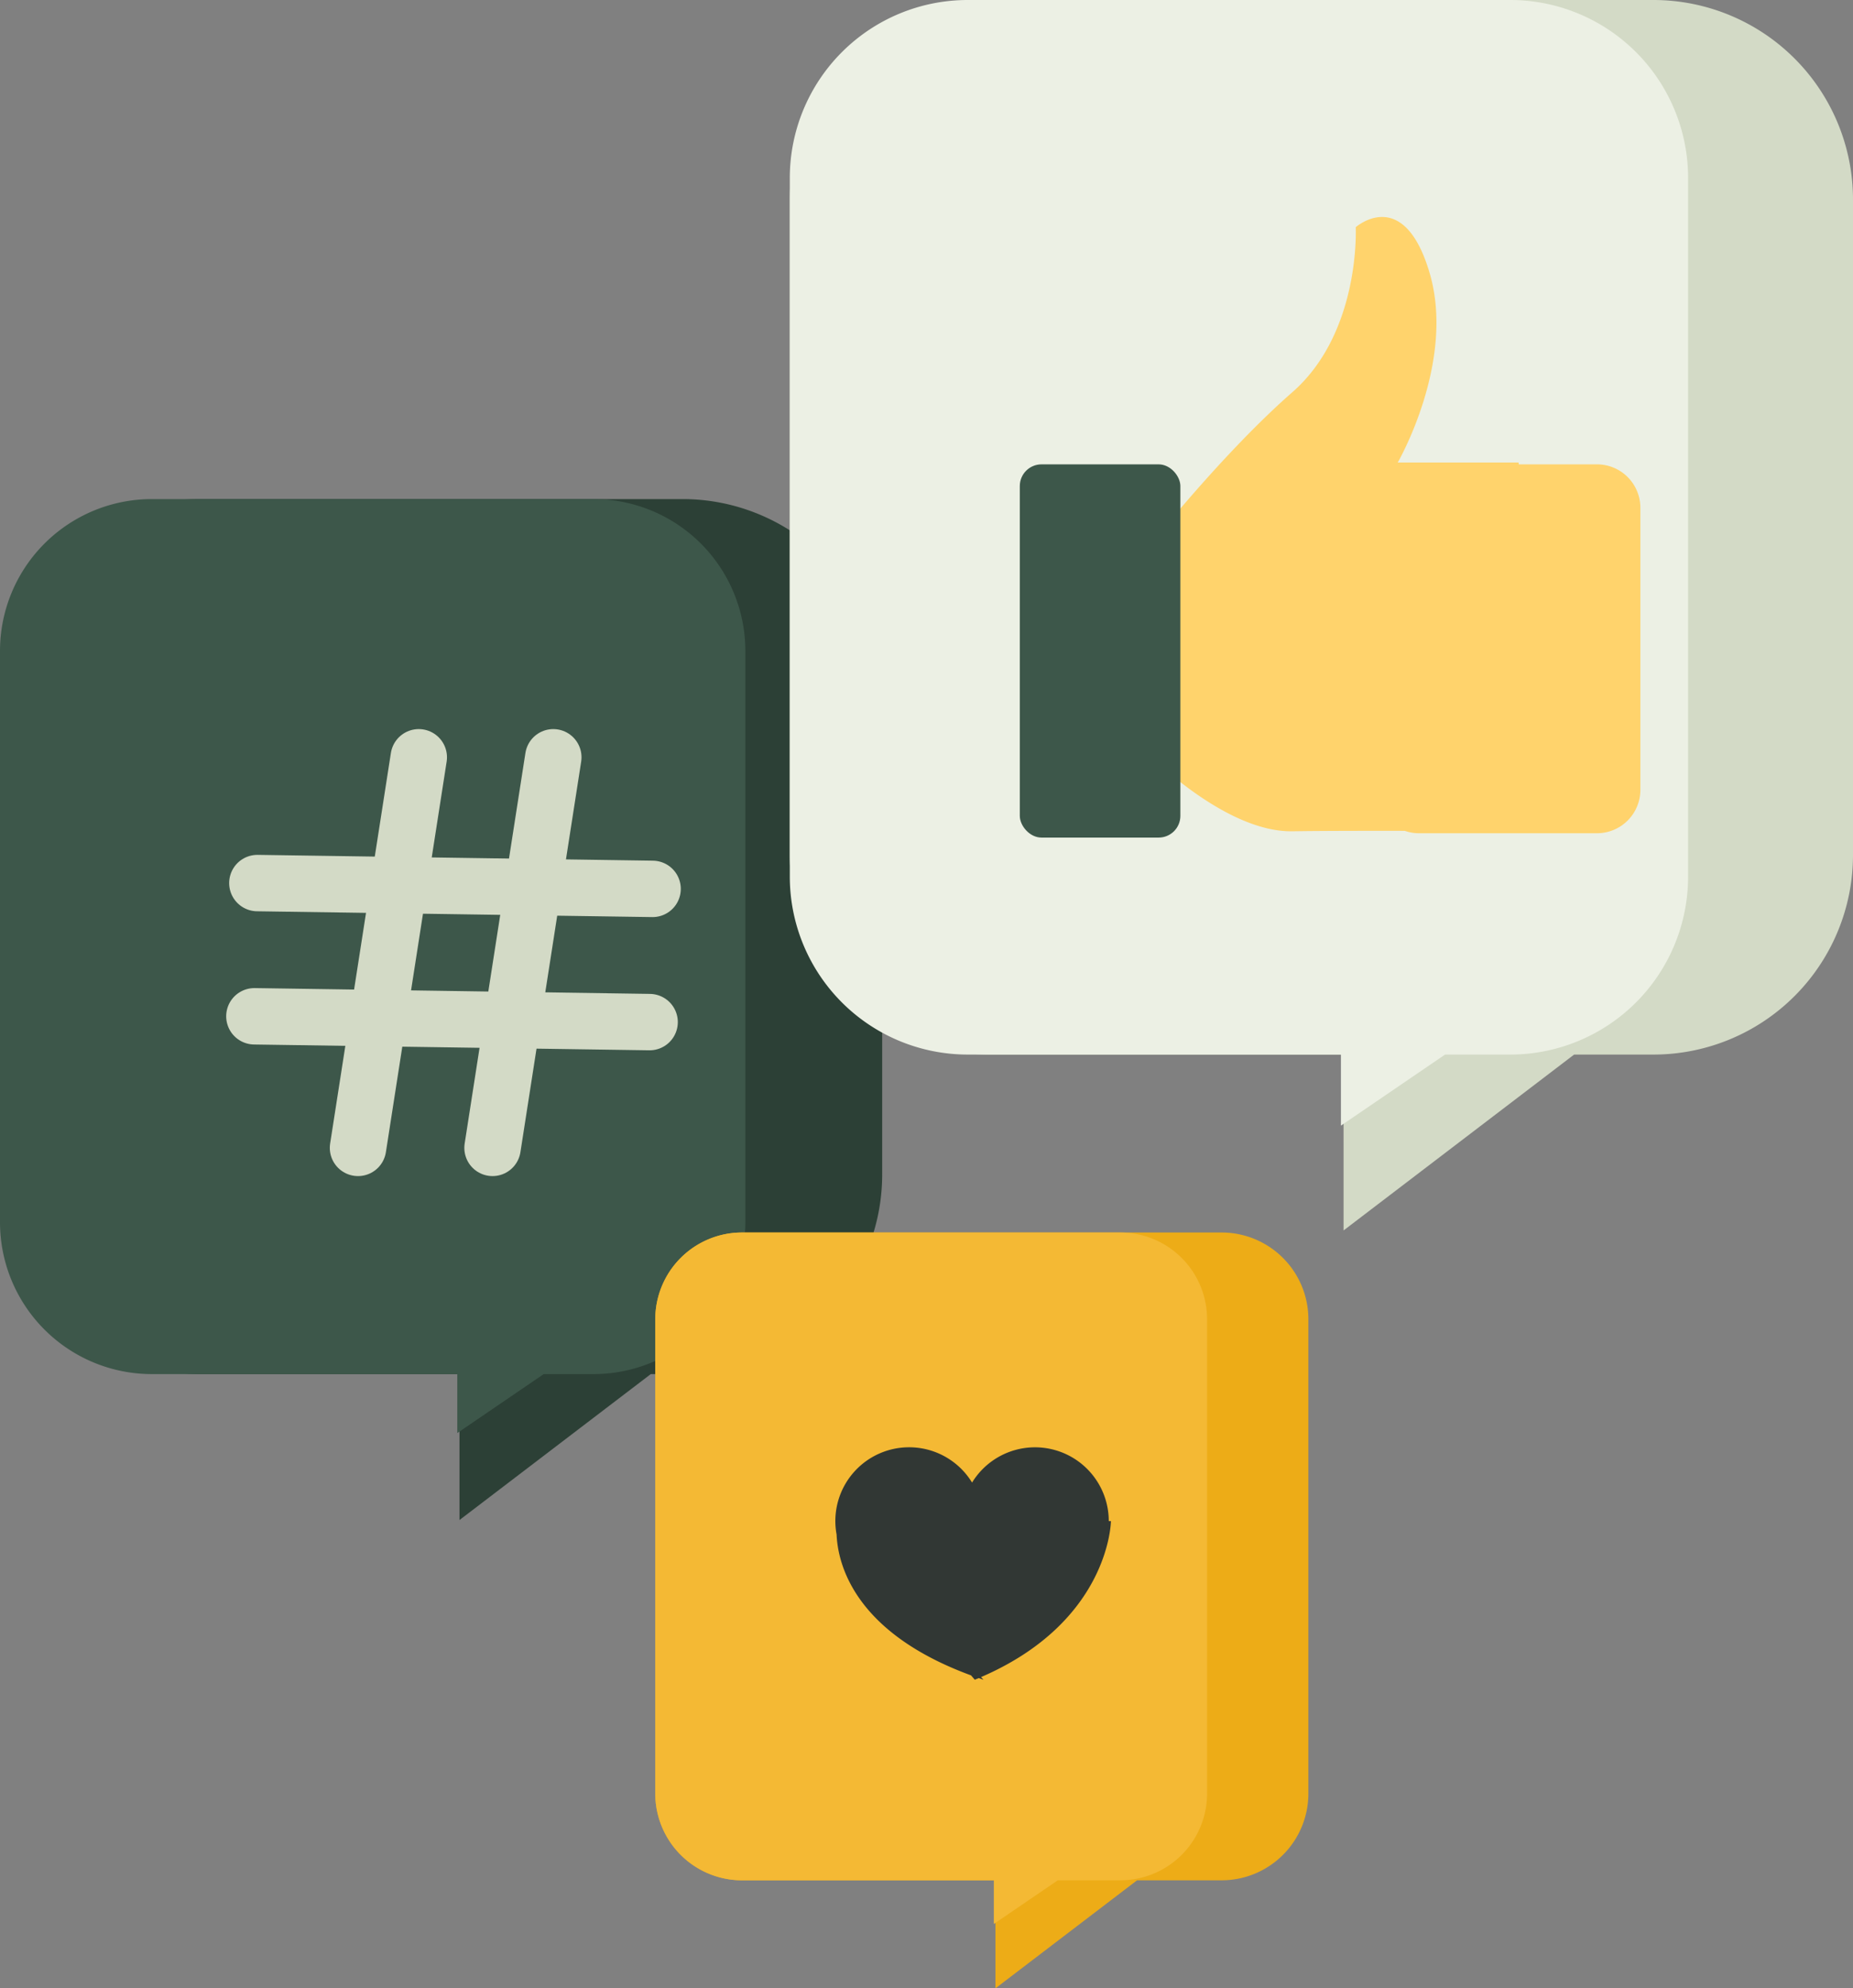 <svg xmlns="http://www.w3.org/2000/svg" width="427" height="458.166" viewBox="0 0 427 458.166">
  <rect x="0" y="0" width="427" height="458.166" fill="#808080" stroke="none"/>
  <g id="Group_26" data-name="Group 26" transform="translate(4869 6484)">
    <g id="Group_24" data-name="Group 24" transform="translate(-182 115)">
      <path id="Union_6" data-name="Union 6" d="M105.881,201.627H46a46,46,0,0,1-46-46V46A46,46,0,0,1,46,0H157.287a46,46,0,0,1,46,46V155.627a46,46,0,0,1-46,46h-7.323l-44.082,33.627Z" transform="translate(-4687 -6484)" fill="#2c4036"/>
      <path id="Union_7" data-name="Union 7" d="M105.377,201.627h19.913l-19.913,13.585Zm-70.377,0a35,35,0,0,1-35-35V35A35,35,0,0,1,35,0H136.757a35,35,0,0,1,35,35V166.628a35,35,0,0,1-35,35Z" transform="translate(-4687 -6484)" fill="#3d574a"/>
    </g>
    <g id="Group_25" data-name="Group 25" transform="translate(-31 284)">
      <path id="Union_6-2" data-name="Union 6" d="M78.387,149.271H20a20,20,0,0,1-20-20V20A20,20,0,0,1,20,0H130.5a20,20,0,0,1,20,20V129.271a20,20,0,0,1-20,20H111.023L78.387,174.166Z" transform="translate(-4687 -6484)" fill="#edac17"/>
      <path id="Union_7-2" data-name="Union 7" d="M78.015,149.271H92.758L78.015,159.329Zm-58.015,0a20,20,0,0,1-20-20V20A20,20,0,0,1,20,0h87.158a20,20,0,0,1,20,20V129.271a20,20,0,0,1-20,20Z" transform="translate(-4687 -6484)" fill="#f4b934"/>
    </g>
    <g id="Group_21" data-name="Group 21">
      <line id="Line_16" data-name="Line 16" x1="14" y2="90" transform="translate(-4786.5 -6309.5)" fill="none" stroke="#d3dac6" stroke-linecap="round" stroke-width="13"/>
      <line id="Line_17" data-name="Line 17" x1="14" y2="90" transform="translate(-4755.5 -6309.5)" fill="none" stroke="#d3dac6" stroke-linecap="round" stroke-width="13"/>
      <line id="Line_18" data-name="Line 18" x1="14" y2="90" transform="translate(-4808.431 -6235.956) rotate(-98)" fill="none" stroke="#d3dac6" stroke-linecap="round" stroke-width="13"/>
      <line id="Line_19" data-name="Line 19" x1="14" y2="90" transform="translate(-4807.745 -6266.654) rotate(-98)" fill="none" stroke="#d3dac6" stroke-linecap="round" stroke-width="13"/>
    </g>
    <path id="Union_4" data-name="Union 4" d="M33.525,53.676c-.3.125-.595.249-.9.373l-.863-1C4.935,43.206,1.085,27.523.78,20.587A17,17,0,0,1,32,8.622,17,17,0,0,1,63.5,17.5H64s-.2,23.1-29.926,35.942l.554.607C34.255,53.925,33.889,53.8,33.525,53.676Z" transform="translate(-4677 -6151)" fill="#313734"/>
    <g id="Group_23" data-name="Group 23">
      <g id="Group_22" data-name="Group 22">
        <path id="Union_6-3" data-name="Union 6" d="M127.607,243H46A46,46,0,0,1,0,197V46A46,46,0,0,1,46,0H199a46,46,0,0,1,46,46V197a46,46,0,0,1-46,46H180.735l-53.127,40.526Z" transform="translate(-4687 -6484)" fill="#d3dac6"/>
        <path id="Union_7-3" data-name="Union 7" d="M127,243h24l-24,16.372Zm-86,0A41,41,0,0,1,0,202V41A41,41,0,0,1,41,0H166a41,41,0,0,1,41,41V202a41,41,0,0,1-41,41Z" transform="translate(-4687 -6484)" fill="#ecf0e4"/>
      </g>
      <path id="Union_5" data-name="Union 5" d="M61.749,141.829a9.987,9.987,0,0,1-3.275-.549c-9.59-.013-19.625,0-25.938.1C17.3,141.605,0,124.159,0,124.159v-49s16.72-21.11,32.536-34.938S47.161,2.183,47.161,2.183,58.248-7.641,64.22,12.848s-7.384,43.557-7.384,43.557H84.7v.423h18.051a10,10,0,0,1,10,10v65a10,10,0,0,1-10,10Z" transform="translate(-4603.749 -6433.829)" fill="#ffd36c"/>
      <rect id="Rectangle_38" data-name="Rectangle 38" width="37" height="86" rx="5" transform="translate(-4634 -6377)" fill="#3d574a"/>
    </g>
  </g>
</svg>
